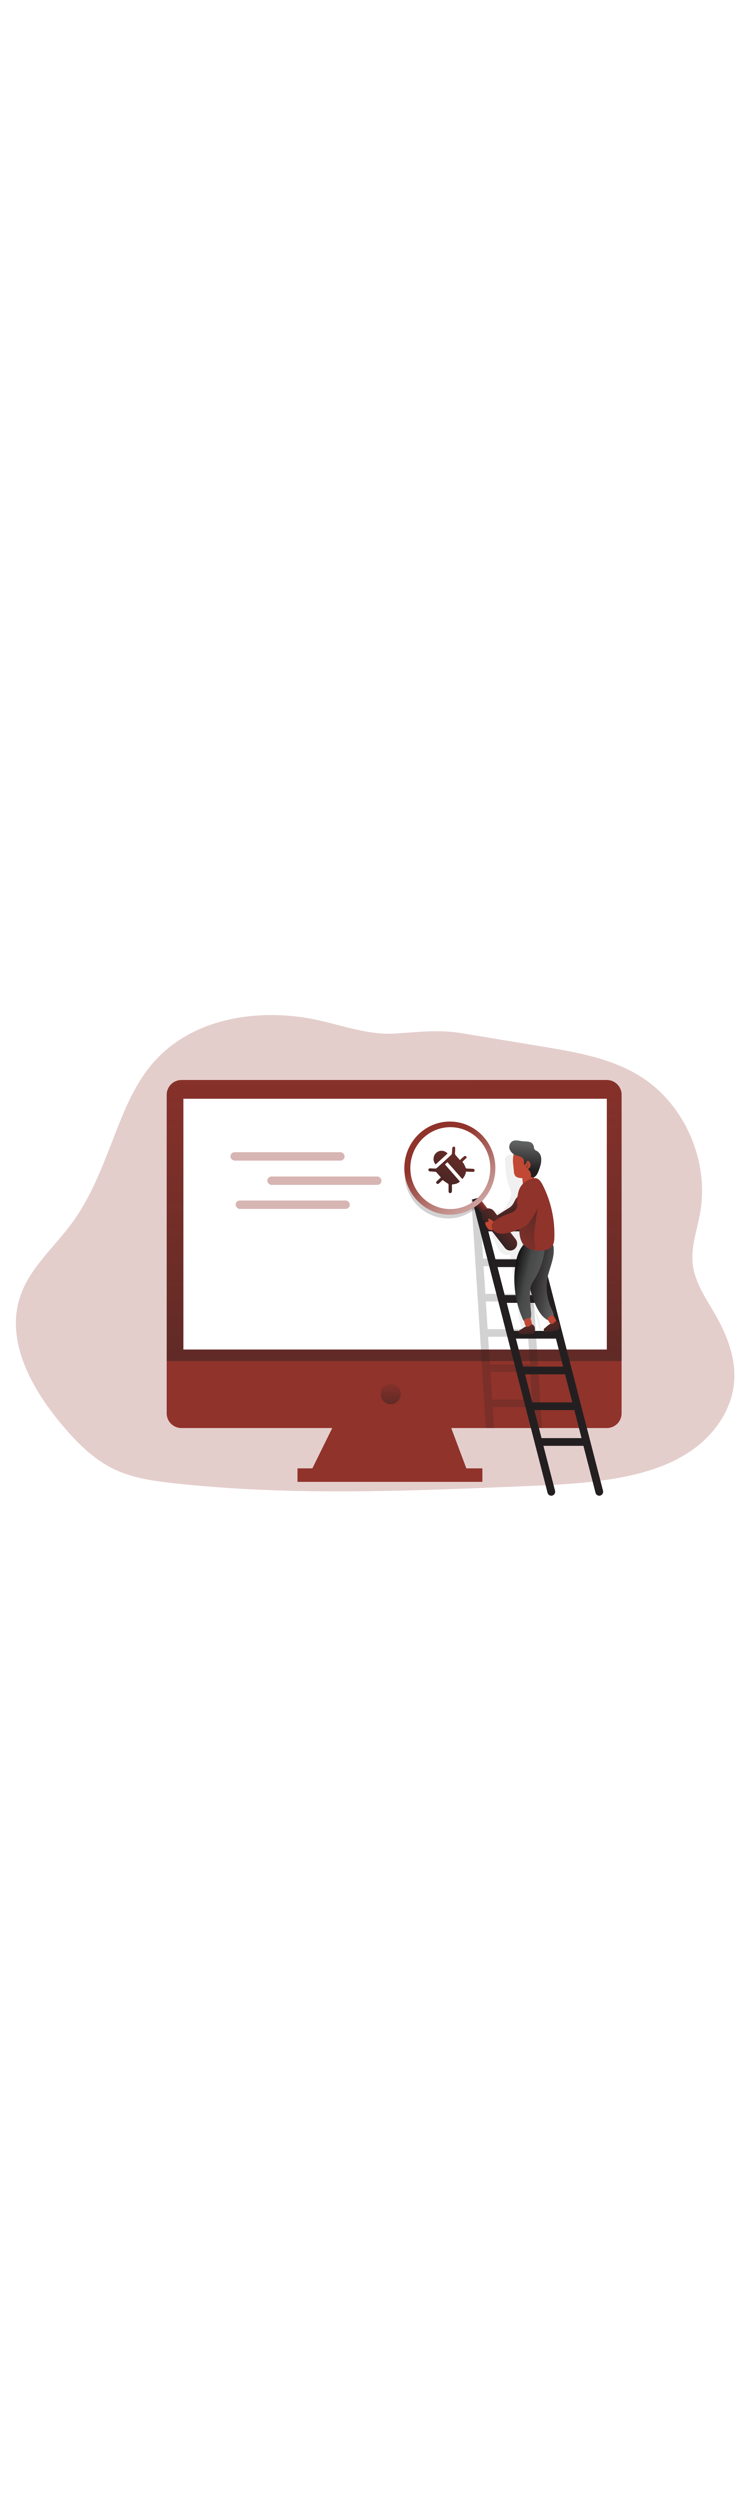 <svg id="_0260_bug_fixing" xmlns="http://www.w3.org/2000/svg" xmlns:xlink="http://www.w3.org/1999/xlink" viewBox="0 0 500 500" data-imageid="bug-fixing-1-94" imageName="Bug Fixing 1" class="illustrations_image" style="width: 151px;"><defs><style>.cls-1_bug-fixing-1-94{fill:url(#linear-gradient);}.cls-1_bug-fixing-1-94,.cls-2_bug-fixing-1-94,.cls-3_bug-fixing-1-94,.cls-4_bug-fixing-1-94,.cls-5_bug-fixing-1-94,.cls-6_bug-fixing-1-94,.cls-7_bug-fixing-1-94,.cls-8_bug-fixing-1-94,.cls-9_bug-fixing-1-94,.cls-10_bug-fixing-1-94,.cls-11_bug-fixing-1-94,.cls-12_bug-fixing-1-94,.cls-13_bug-fixing-1-94,.cls-14_bug-fixing-1-94,.cls-15_bug-fixing-1-94,.cls-16_bug-fixing-1-94,.cls-17_bug-fixing-1-94,.cls-18_bug-fixing-1-94,.cls-19_bug-fixing-1-94,.cls-20_bug-fixing-1-94,.cls-21_bug-fixing-1-94,.cls-22_bug-fixing-1-94,.cls-23_bug-fixing-1-94,.cls-24_bug-fixing-1-94,.cls-25_bug-fixing-1-94{stroke-width:0px;}.cls-2_bug-fixing-1-94{fill:url(#linear-gradient-11-bug-fixing-1-94);}.cls-3_bug-fixing-1-94{fill:url(#linear-gradient-12-bug-fixing-1-94);}.cls-4_bug-fixing-1-94{fill:url(#linear-gradient-13-bug-fixing-1-94);}.cls-5_bug-fixing-1-94{fill:url(#linear-gradient-10-bug-fixing-1-94);}.cls-6_bug-fixing-1-94{fill:url(#linear-gradient-16-bug-fixing-1-94);}.cls-7_bug-fixing-1-94{fill:url(#linear-gradient-15-bug-fixing-1-94);}.cls-8_bug-fixing-1-94{fill:url(#linear-gradient-14-bug-fixing-1-94);}.cls-9_bug-fixing-1-94{opacity:.2;}.cls-9_bug-fixing-1-94,.cls-10_bug-fixing-1-94,.cls-11_bug-fixing-1-94,.cls-20_bug-fixing-1-94{isolation:isolate;}.cls-9_bug-fixing-1-94,.cls-11_bug-fixing-1-94,.cls-22_bug-fixing-1-94{fill:#231f20;}.cls-10_bug-fixing-1-94{opacity:.36;}.cls-10_bug-fixing-1-94,.cls-20_bug-fixing-1-94,.cls-25_bug-fixing-1-94{fill:#68e1fd;}.cls-11_bug-fixing-1-94{opacity:.07;}.cls-12_bug-fixing-1-94{fill:url(#linear-gradient-4-bug-fixing-1-94);}.cls-13_bug-fixing-1-94{fill:url(#linear-gradient-2-bug-fixing-1-94);}.cls-14_bug-fixing-1-94{fill:url(#linear-gradient-3-bug-fixing-1-94);}.cls-15_bug-fixing-1-94{fill:url(#linear-gradient-8-bug-fixing-1-94);}.cls-16_bug-fixing-1-94{fill:url(#linear-gradient-9-bug-fixing-1-94);}.cls-17_bug-fixing-1-94{fill:url(#linear-gradient-7-bug-fixing-1-94);}.cls-18_bug-fixing-1-94{fill:url(#linear-gradient-5-bug-fixing-1-94);}.cls-19_bug-fixing-1-94{fill:url(#linear-gradient-6-bug-fixing-1-94);}.cls-20_bug-fixing-1-94{opacity:.24;}.cls-21_bug-fixing-1-94{fill:#606161;}.cls-23_bug-fixing-1-94{fill:#c14834;}.cls-24_bug-fixing-1-94{fill:#fff;}</style><linearGradient id="linear-gradient-bug-fixing-1-94" x1="728.72" y1="1480.98" x2="729.96" y2="1588.74" gradientTransform="translate(-471 1884.69) scale(1 -1)" gradientUnits="userSpaceOnUse"><stop offset="0" stop-color="#231f20" stop-opacity="0"/><stop offset="1" stop-color="#231f20"/></linearGradient><linearGradient id="linear-gradient-2-bug-fixing-1-94" x1="732.04" y1="1789.28" x2="733.47" y2="1261.06" gradientTransform="translate(-471.4 1881.03) scale(1 -1)" xlink:href="#linear-gradient-bug-fixing-1-94"/><linearGradient id="linear-gradient-3-bug-fixing-1-94" x1="729.71" y1="1549.43" x2="729.82" y2="1510.99" xlink:href="#linear-gradient-bug-fixing-1-94"/><linearGradient id="linear-gradient-4-bug-fixing-1-94" x1="803.69" y1="1667.97" x2="811.13" y2="1651.04" gradientTransform="translate(-471.4 1881.03) scale(1 -1)" xlink:href="#linear-gradient-bug-fixing-1-94"/><linearGradient id="linear-gradient-5-bug-fixing-1-94" x1="793.86" y1="1658.86" x2="789.38" y2="1654.87" gradientTransform="translate(-471.4 1881.03) scale(1 -1)" xlink:href="#linear-gradient-bug-fixing-1-94"/><linearGradient id="linear-gradient-6-bug-fixing-1-94" x1="817.4" y1="1657.55" x2="794.79" y2="1638.41" gradientTransform="translate(-471.4 1881.03) scale(1 -1)" xlink:href="#linear-gradient-bug-fixing-1-94"/><linearGradient id="linear-gradient-7-bug-fixing-1-94" x1="760.66" y1="1697.24" x2="843.73" y2="1582.42" gradientTransform="translate(-471.4 1881.03) scale(1 -1)" gradientUnits="userSpaceOnUse"><stop offset="0" stop-color="#fff" stop-opacity="0"/><stop offset=".13" stop-color="#fff" stop-opacity=".23"/><stop offset=".23" stop-color="#fff" stop-opacity=".41"/><stop offset=".35" stop-color="#fff" stop-opacity=".59"/><stop offset=".48" stop-color="#fff" stop-opacity=".74"/><stop offset=".6" stop-color="#fff" stop-opacity=".85"/><stop offset=".72" stop-color="#fff" stop-opacity=".93"/><stop offset=".84" stop-color="#fff" stop-opacity=".98"/><stop offset=".95" stop-color="#fff"/></linearGradient><linearGradient id="linear-gradient-8-bug-fixing-1-94" x1="841.04" y1="1610.09" x2="823.1" y2="1613.24" gradientTransform="translate(-471.4 1881.03) scale(1 -1)" xlink:href="#linear-gradient-bug-fixing-1-94"/><linearGradient id="linear-gradient-9-bug-fixing-1-94" x1="835.21" y1="1608.03" x2="807.08" y2="1614.24" gradientTransform="translate(-471.4 1881.03) scale(1 -1)" gradientUnits="userSpaceOnUse"><stop offset="0" stop-color="#010101" stop-opacity="0"/><stop offset=".55" stop-color="#010101" stop-opacity=".26"/><stop offset=".95" stop-color="#010101"/></linearGradient><linearGradient id="linear-gradient-10-bug-fixing-1-94" x1="819.82" y1="1701.51" x2="818.34" y2="1684.23" gradientTransform="translate(-471.4 1881.03) scale(1 -1)" xlink:href="#linear-gradient-bug-fixing-1-94"/><linearGradient id="linear-gradient-11-bug-fixing-1-94" x1="821.67" y1="1687.21" x2="818.09" y2="1687.37" gradientTransform="translate(-471.4 1881.03) scale(1 -1)" xlink:href="#linear-gradient-bug-fixing-1-94"/><linearGradient id="linear-gradient-12-bug-fixing-1-94" x1="806.92" y1="1629.43" x2="854.82" y2="1682.85" gradientTransform="translate(-471.4 1881.03) scale(1 -1)" xlink:href="#linear-gradient-bug-fixing-1-94"/><linearGradient id="linear-gradient-13-bug-fixing-1-94" x1="817.93" y1="1596.96" x2="821.63" y2="1567" gradientTransform="translate(-471.4 1881.03) scale(1 -1)" xlink:href="#linear-gradient-bug-fixing-1-94"/><linearGradient id="linear-gradient-14-bug-fixing-1-94" x1="834.31" y1="1599.05" x2="838.01" y2="1569.05" gradientTransform="translate(-471.4 1881.03) scale(1 -1)" xlink:href="#linear-gradient-bug-fixing-1-94"/><linearGradient id="linear-gradient-15-bug-fixing-1-94" x1="788" y1="1719.57" x2="754.41" y2="1651.53" gradientTransform="translate(-471.4 1881.03) scale(1 -1)" xlink:href="#linear-gradient-bug-fixing-1-94"/><linearGradient id="linear-gradient-16-bug-fixing-1-94" x1="778.21" y1="1724.3" x2="744.78" y2="1656.6" gradientTransform="translate(-471.4 1881.03) scale(1 -1)" xlink:href="#linear-gradient-bug-fixing-1-94"/></defs><path id="background_bug-fixing-1-94" class="cls-20_bug-fixing-1-94 targetColor" d="M210.72,97.78c-38.64-8.47-83.44-1.86-109.55,28.51-11.21,12.99-18.1,29.24-24.38,45.35-8.14,20.81-15.8,42.19-28.9,60.16-11.96,16.47-28.6,30.24-34.8,49.76-9.13,28.77,7.45,59.3,26.49,82.44,10.25,12.42,21.69,24.3,36.06,31.19,12.22,5.84,25.84,7.75,39.25,9.23,77.04,8.5,154.8,5.25,232.22,1.99,21.78-.91,43.65-1.85,65.07-5.98,16.88-3.28,33.71-8.72,47.64-19.01,13.94-10.29,24.71-25.99,26.32-43.49,1.44-15.69-4.46-31.18-12.22-44.78-6.22-10.89-13.87-21.6-15.19-34.08-1.2-11.27,2.92-22.33,4.91-33.48,6.12-34.23-9.89-71.49-38.69-90.02-19.39-12.47-42.68-16.48-65.29-20.23l-53.6-8.89c-15.88-2.64-29.05-.74-44.74.2-17.25,1.03-33.96-5.22-50.61-8.87Z" style="fill: rgb(144, 51, 43);"/><g id="monitor_bug-fixing-1-94"><polygon class="cls-25_bug-fixing-1-94 targetColor" points="309.83 397.25 205.55 397.25 223.74 360.39 296.03 360.39 309.83 397.25" style="fill: rgb(144, 51, 43);"/><polygon class="cls-1_bug-fixing-1-94" points="307.73 391.89 207.99 391.89 223.74 360.39 296.03 360.39 307.73 391.89"/><rect class="cls-25_bug-fixing-1-94 targetColor" x="197.02" y="394.6" width="122.44" height="8.93" style="fill: rgb(144, 51, 43);"/><path class="cls-25_bug-fixing-1-94 targetColor" d="M411.65,147.27v210.8c.05,5.37-4.26,9.77-9.63,9.82,0,0,0,0,0,0H120.05c-5.38-.05-9.7-4.44-9.66-9.82v-210.8c-.04-5.38,4.27-9.79,9.66-9.87h281.97c5.38.08,9.69,4.49,9.64,9.87Z" style="fill: rgb(144, 51, 43);"/><path class="cls-13_bug-fixing-1-94" d="M411.66,147.27v176.28H110.4v-176.28c-.06-5.39,4.26-9.8,9.65-9.87h281.97c5.39.07,9.7,4.48,9.65,9.87Z"/><rect class="cls-24_bug-fixing-1-94" x="121.46" y="149.82" width="280.4" height="166.07"/><ellipse class="cls-14_bug-fixing-1-94" cx="258.74" cy="345.36" rx="6.65" ry="6.8"/><rect class="cls-10_bug-fixing-1-94 targetColor" x="152.63" y="185.23" width="75.58" height="5.55" rx="2.74" ry="2.74" style="fill: rgb(144, 51, 43);"/><rect class="cls-10_bug-fixing-1-94 targetColor" x="177.04" y="201.32" width="75.58" height="5.55" rx="2.74" ry="2.74" style="fill: rgb(144, 51, 43);"/><rect class="cls-10_bug-fixing-1-94 targetColor" x="156.06" y="217.22" width="75.58" height="5.55" rx="2.74" ry="2.74" style="fill: rgb(144, 51, 43);"/></g><g id="character_bug-fixing-1-94"><path class="cls-9_bug-fixing-1-94" d="M324.93,205.76c-2.74,13.32-14.3,23.33-28.15,23.33-15.93,0-28.82-13.18-28.82-29.44-.01-3.94.76-7.84,2.26-11.48-.42,2.02-.63,4.07-.62,6.13,0,16.23,12.89,29.44,28.79,29.44,11.67-.06,22.15-7.15,26.53-17.97Z"/><path class="cls-9_bug-fixing-1-94" d="M349.18,215.21l-5.24,1.32,1.03,15.82h-26.49l-1.1-17.13-5.22,1.32,9.66,151.37h5.32l-.9-13.82h26.49l.9,13.82h5.29l-9.74-152.68ZM318.77,237.37h26.49l1.18,18.31h-26.49l-1.18-18.31ZM320.26,260.7h26.49l1.18,18.34h-26.49l-1.18-18.34ZM321.76,284.05h26.49l1.18,18.35h-26.49l-1.18-18.35ZM324.47,326.43l-1.23-18.99h26.49l1.19,18.31h-26.33l-.11.68ZM325.92,349.07l-1.19-18.34h26.49l1.18,18.34h-26.48Z"/><path class="cls-11_bug-fixing-1-94" d="M357.99,305.06c.41-6.77-1.81-13.44-6.19-18.62-.85,3.09-.16,6.37-.14,9.57.03,3.2-.85,6.84-3.64,8.35-3.02-2.2-3.79-6.37-4.32-10.12-1.96-13.79-3.92-27.58-5.89-41.37-1.97.96-4.41.15-6.02-1.37-1.61-1.51-2.56-3.59-3.48-5.61-4.11-9.06-8.29-18.43-8.6-28.4,1.55,2.12,3.14,4.27,5.32,5.71s5.13,1.97,7.37.66c1.4-.96,2.54-2.25,3.32-3.76,1.55-2.52,3.02-5.35,2.67-8.31-.28-1.49-.74-2.95-1.37-4.33-1.97-5.26-2.27-11.01-2.56-16.64-.11-.79,0-1.6.31-2.34.48-.74,1.22-1.27,2.07-1.49,4.74-1.37,9.74,1.11,11.52,5.71.96,2.67.69,5.61.85,8.45.58,8.44,5.25,16.02,6.9,24.32,1.29,6.51.67,13.24.04,19.85l-3.66,38.89"/><path class="cls-22_bug-fixing-1-94" d="M312.62,216.55l49.99,194.21c.33,1.38,1.72,2.22,3.09,1.89.01,0,.03,0,.04-.01h0c1.39-.39,2.2-1.82,1.84-3.21l-7.69-29.75h26.49l8,31.08c.33,1.38,1.72,2.22,3.09,1.89.01,0,.03,0,.04-.01h0c1.39-.39,2.2-1.82,1.84-3.21l-49.98-194.22-4.96,1.34,4.12,16.02h-26.49l-4.47-17.36-4.95,1.34ZM347.74,332.33h26.49l4.78,18.58h-26.49l-4.78-18.58ZM341.67,308.66h26.49l4.78,18.58h-26.33v.7l-4.94-19.28ZM335.59,284.99h26.49l4.78,18.58h-26.49l-4.78-18.58ZM329.47,261.29h26.49l4.78,18.58h-26.49l-4.78-18.58ZM323.38,237.63h26.49l4.78,18.58h-26.49l-4.78-18.58ZM385.12,374.56h-26.49l-4.78-18.58h26.49l4.78,18.58Z"/><path class="cls-25_bug-fixing-1-94 targetColor" d="M340.33,218.5c-.8,1.71-2.15,3.11-3.82,3.98l-7.05,4.44c-.3.16-.56.4-.74.69-.16.54-.08,1.12.22,1.59.37.94.88,1.82,1.5,2.61.63.8,1.59,1.26,2.61,1.26.88-.13,1.71-.5,2.41-1.06l8.02-5.43c.58-.33,1.07-.79,1.44-1.35.23-.49.35-1.03.36-1.57.22-2.5-.15-5.01-1.08-7.34-1.56-3.42-2.76.24-3.87,2.17Z" style="fill: rgb(144, 51, 43);"/><path class="cls-12_bug-fixing-1-94" d="M340.33,218.5c-.8,1.71-2.15,3.11-3.82,3.98l-7.05,4.44c-.3.16-.56.4-.74.69-.16.54-.08,1.12.22,1.59.37.94.88,1.82,1.5,2.61.63.8,1.59,1.26,2.61,1.26.88-.13,1.71-.5,2.41-1.06l8.02-5.43c.58-.33,1.07-.79,1.44-1.35.23-.49.35-1.03.36-1.57.22-2.5-.15-5.01-1.08-7.34-1.56-3.42-2.76.24-3.87,2.17Z"/><path class="cls-25_bug-fixing-1-94 targetColor" d="M326.12,230.86h0c-1.05.85-2.59.7-3.44-.35-.02-.02-.03-.04-.05-.06l-7.89-10.17c-.86-1.1-.67-2.68.41-3.56h0c1.04-.85,2.58-.69,3.43.35.02.02.03.04.05.07l7.89,10.19c.83,1.09.66,2.65-.4,3.53Z" style="fill: rgb(144, 51, 43);"/><path class="cls-18_bug-fixing-1-94" d="M326.12,230.86h0c-1.05.85-2.59.7-3.44-.35-.02-.02-.03-.04-.05-.06l-7.89-10.17c-.86-1.1-.67-2.68.41-3.56h0c1.04-.85,2.58-.69,3.43.35.02.02.03.04.05.07l7.89,10.19c.83,1.09.66,2.65-.4,3.53Z"/><path class="cls-25_bug-fixing-1-94 targetColor" d="M340.74,249.33h0c-1.91,1.55-4.71,1.26-6.26-.64-.03-.04-.06-.07-.09-.11l-14.39-18.62c-1.54-2.01-1.22-4.88.74-6.49h0c1.92-1.55,4.72-1.25,6.27.66.03.03.05.06.08.1l14.39,18.61c1.55,2.01,1.22,4.89-.74,6.49Z" style="fill: rgb(144, 51, 43);"/><path class="cls-19_bug-fixing-1-94" d="M340.74,249.33h0c-1.91,1.55-4.71,1.26-6.26-.64-.03-.04-.06-.07-.09-.11l-14.39-18.62c-1.54-2.01-1.22-4.88.74-6.49h0c1.92-1.55,4.72-1.25,6.27.66.03.03.05.06.08.1l14.39,18.61c1.55,2.01,1.22,4.89-.74,6.49Z"/><path class="cls-25_bug-fixing-1-94 targetColor" d="M297.91,164.92c-16.61,0-30.14,13.82-30.14,30.82s13.53,30.83,30.14,30.83,30.14-13.83,30.14-30.83-13.52-30.82-30.14-30.82ZM298.23,222.9c-14.63,0-26.49-12.17-26.49-27.12s11.89-27.13,26.49-27.13,26.49,12.18,26.49,27.13-11.87,27.12-26.49,27.12Z" style="fill: rgb(144, 51, 43);"/><path class="cls-17_bug-fixing-1-94" d="M297.91,164.92c-16.61,0-30.14,13.82-30.14,30.82s13.53,30.83,30.14,30.83,30.14-13.83,30.14-30.83-13.52-30.82-30.14-30.82ZM298.23,222.9c-14.63,0-26.49-12.17-26.49-27.12s11.89-27.13,26.49-27.13,26.49,12.18,26.49,27.13-11.87,27.12-26.49,27.12Z"/><path class="cls-21_bug-fixing-1-94" d="M362.25,270.1c-1.07,6.66.48,13.56,3.3,19.65.6,1.09,1.01,2.28,1.2,3.5.2,1.25-.36,2.51-1.42,3.2-1.29.69-2.88,0-4.05-.92-3.42-2.56-5.49-6.6-7.12-10.6-2.75-6.77-4.51-13.91-5.2-21.19-.44-3.25-.26-6.55.53-9.73.84-2.61,2.18-5.04,3.92-7.15.93-1.3,2.11-2.4,3.47-3.23,2.24-1.12,4.9-.98,7.01.38,2.56,1.58,2.88,3.42,2.86,6.25-.03,6.98-3.43,13.08-4.51,19.84Z"/><path class="cls-15_bug-fixing-1-94" d="M362.13,269.92c-1.08,6.66.48,13.56,3.3,19.65.6,1.09,1.01,2.27,1.2,3.49.2,1.25-.36,2.51-1.42,3.2-1.29.69-2.88,0-4.05-.92-3.42-2.56-5.49-6.6-7.13-10.6-2.75-6.77-4.5-13.91-5.19-21.18-.44-3.25-.26-6.55.53-9.73.84-2.61,2.17-5.04,3.92-7.16.93-1.29,2.11-2.39,3.47-3.23,2.24-1.12,4.9-.97,7.01.38,2.56,1.59,2.88,3.42,2.86,6.26-.03,6.94-3.43,13.08-4.51,19.84Z"/><path class="cls-21_bug-fixing-1-94" d="M354.35,268.75c-1.09,1.56-2,3.25-2.7,5.02-.54,1.92-.76,3.91-.67,5.9.02,3.37.21,6.75.58,10.1.21,1.9.47,3.91-.25,5.64-.72,1.73-2.85,2.88-4.21,1.71-.47-.49-.83-1.07-1.06-1.71-4.8-11.06-6.45-23.24-4.75-35.18.57-3.96,1.54-7.94,3.58-11.23,2.04-3.29,5.32-5.84,8.92-5.98,1.93-.08,5.2.67,6.46,2.5,1.26,1.84.4,5.03,0,7.24-.95,5.65-2.95,11.08-5.9,15.99Z"/><path class="cls-16_bug-fixing-1-94" d="M354.35,268.75c-1.09,1.56-2,3.25-2.7,5.02-.54,1.92-.76,3.91-.67,5.9.02,3.37.21,6.75.58,10.1.21,1.9.47,3.91-.25,5.64-.72,1.73-2.85,2.88-4.21,1.71-.47-.49-.83-1.07-1.06-1.71-4.8-11.06-6.45-23.24-4.75-35.18.57-3.96,1.54-7.94,3.58-11.23,2.04-3.29,5.32-5.84,8.92-5.98,1.93-.08,5.2.67,6.46,2.5,1.26,1.84.4,5.03,0,7.24-.95,5.65-2.95,11.08-5.9,15.99Z"/><path class="cls-23_bug-fixing-1-94" d="M323.34,229.2c-.36.59.53,1.5,0,1.99-.3.31-.81.09-1.23.17-.54.18-.87.72-.79,1.28.1.54.32,1.06.65,1.5l.94,1.47c.13.22.28.42.46.6.2.18.43.32.68.41,1.04.39,2.2.27,3.14-.33.2-.12.37-.28.51-.46.13-.18.23-.38.28-.6.25-1.41-.14-2.87-1.08-3.96-.69-.79-2.45-2.16-3.56-2.08Z"/><path class="cls-23_bug-fixing-1-94" d="M340.04,187.13c-.41,2.16-.46,4.37-.13,6.54l.4,4.17c0,1.01.28,1.99.78,2.86,1.02,1.48,3.05,1.66,4.81,1.71l.34,3.46c.01.46.12.91.32,1.32.55.75,1.51,1.09,2.41.85,2.56-.47,4.02-3.19,4.73-5.72,1-3.57,1.18-7.33.52-10.98-.34-2.63-1.5-5.09-3.32-7.03-3.68-3.54-9.58-2.29-10.88,2.82Z"/><path class="cls-21_bug-fixing-1-94" d="M345.04,177.82c-2.02-.33-4.27-.85-5.98.29-1.6,1.23-2.21,3.36-1.5,5.25.74,1.83,2.25,3.23,4.13,3.85,1.89.68,4.27.96,5.05,2.85.49,1.25,0,2.79.73,3.91l1.71-2.83c.05-.1.13-.19.23-.24.13-.03.26,0,.37.07,1.47.8,2.02,2.64,1.21,4.11-.32.58-.82,1.05-1.43,1.32,1.61,1.22,2.41,3.23,2.08,5.23.99.44,2.16.24,2.95-.5.76-.75,1.34-1.67,1.71-2.67.57-1.31,1.06-2.66,1.45-4.04.59-1.76.81-3.62.63-5.47-.18-1.86-1.21-3.53-2.79-4.52-1.23-.29-2.07-1.42-2.01-2.67-.89-4.57-5.14-3.32-8.54-3.92Z"/><path class="cls-5_bug-fixing-1-94" d="M345.04,177.82c-2.02-.33-4.27-.85-5.98.29-1.6,1.23-2.21,3.36-1.5,5.25.74,1.83,2.25,3.23,4.13,3.85,1.89.68,4.27.96,5.05,2.85.49,1.25,0,2.79.73,3.91l1.71-2.83c.05-.1.13-.19.23-.24.13-.03.26,0,.37.07,1.47.8,2.02,2.64,1.21,4.11-.32.58-.82,1.05-1.43,1.32,1.61,1.22,2.41,3.23,2.08,5.23.99.44,2.16.24,2.95-.5.76-.75,1.34-1.67,1.71-2.67.57-1.31,1.06-2.66,1.45-4.04.59-1.76.81-3.62.63-5.47-.18-1.86-1.21-3.53-2.79-4.52-1.23-.29-2.07-1.42-2.01-2.67-.89-4.57-5.14-3.32-8.54-3.92Z"/><path class="cls-2_bug-fixing-1-94" d="M348.72,194.6c.18-.1.31-.28.34-.48.02-.14.02-.29,0-.43-.06-.28-.06-.57,0-.85.08-.28.27-.52.52-.67.05-.02.11-.02.16,0,.04-.01.09-.01.14,0l.28.12c.08.03.16.08.21.15.03.06.06.12.07.18.19.88-.02,1.81-.59,2.51-.05.07-.12.13-.2.18-.1.05-.21.08-.32.08-.25.04-.51.02-.75-.07-.14-.08-.44-.26-.38-.44s.37-.22.51-.27Z"/><path class="cls-25_bug-fixing-1-94 targetColor" d="M367.14,241.57c-.05,1.86-.21,3.81-1.19,5.36-1.64,2.68-5.13,3.47-8.22,3.47-1.4.02-2.79-.12-4.16-.39-1.01-.17-2-.45-2.95-.85-2.27-.95-4.13-2.67-5.26-4.86-.77-1.82-1.23-3.75-1.34-5.72-.36-3.02-.72-6.04-1-9.09-.31-3.42-.51-6.78-.54-10.16-.09-2.7.21-5.4.9-8.01.68-2.6,2.23-4.89,4.39-6.49,1.71-1.18,5.03-2.67,7.19-2.36,2.41.34,4.03,3.57,4.98,5.56,5.07,10.44,7.54,21.96,7.19,33.56Z" style="fill: rgb(144, 51, 43);"/><path class="cls-3_bug-fixing-1-94" d="M354.33,234.46c-.5,2.9-.68,5.84-.54,8.78.15,1.97,1.23,4.41.15,6.27-.1.18-.23.35-.37.5-1.01-.17-2-.45-2.95-.85-2.27-.95-4.13-2.67-5.26-4.86-.77-1.82-1.23-3.75-1.34-5.72-.36-3.02-.72-6.04-1-9.09.69-2.81,2.83-5.07,4.75-7.22,2.75-3.02,5.39-6.31,6.63-10.25,1.17.65,1.97,1.82,2.15,3.15.16,1.33.12,2.67-.13,3.99-.72,5.08-1.42,10.18-2.1,15.31Z"/><path class="cls-25_bug-fixing-1-94 targetColor" d="M349.06,208.94c-3.57,3.32-4.58,8.54-6.78,12.94-.29.65-.68,1.24-1.14,1.78-1.04,1.13-2.56,1.61-4,2.12-2.94,1.05-5.75,2.41-8.38,4.08-1.3.66-2.35,1.75-2.96,3.08-.68,1.97.55,4.23,2.33,5.25,1.85.92,3.95,1.22,5.98.85,3.88-.58,7.65-1.75,11.18-3.47,1.23-.5,2.38-1.17,3.42-1.99.89-.83,1.69-1.76,2.37-2.78,1.17-1.57,2.24-3.21,3.22-4.9,1.88-3.37,3.05-7.09,3.42-10.94.26-1.76.07-3.56-.53-5.23-1.74-4.13-5.42-3.3-8.12-.79Z" style="fill: rgb(144, 51, 43);"/><path class="cls-23_bug-fixing-1-94" d="M352.22,298.75c.24.85.44,1.96-.11,2.69-.28.35-.68.58-1.13.64-.61.06-1.22-.1-1.71-.47-.5-.38-.9-.87-1.2-1.43-.51-.92-.8-1.95-.85-3-.04-.32.02-.65.15-.94.23-.36.58-.62.99-.73.77-.29,2.22-.79,2.88-.06s.73,2.37.97,3.29Z"/><path class="cls-23_bug-fixing-1-94" d="M368.16,296.33c.48.79.97,1.71.63,2.62-.17.42-.49.75-.9.93-.57.25-1.22.27-1.8.05-.58-.22-1.11-.57-1.54-1.03-.74-.74-1.3-1.64-1.62-2.63-.12-.3-.16-.63-.11-.95.12-.41.38-.76.74-.98.66-.5,1.91-1.4,2.75-.85s1.37,1.98,1.85,2.84Z"/><path class="cls-25_bug-fixing-1-94 targetColor" d="M350.36,300.64c-.5.18-1.05.23-1.57.14-.27-.05-.54-.05-.8,0-.23.08-.44.19-.63.32l-2.96,1.9c-.38.17-.68.48-.85.85-.11.52.13,1.05.59,1.32.46.23.96.36,1.47.37,2.31.21,4.64.13,6.94-.24.34-.03.66-.15.93-.35.18-.18.32-.41.4-.66.38-.9.47-1.89.27-2.85-.17-.9-.74-1.67-1.54-2.11-.89-.23-1.54.97-2.25,1.31Z" style="fill: rgb(144, 51, 43);"/><path class="cls-25_bug-fixing-1-94 targetColor" d="M366.45,298.58c-.48.24-1.01.35-1.55.32-.27,0-.54.04-.79.13-.22.1-.41.24-.59.4l-2.7,2.25c-.35.23-.6.57-.73.97-.05.53.25,1.03.74,1.24.48.18,1,.24,1.5.18,2.32-.08,4.61-.45,6.84-1.09.32-.08.62-.24.85-.47.16-.21.27-.45.32-.7.26-.94.24-1.93-.07-2.85-.26-.72-.97-1.76-1.78-1.91-.88-.16-1.38,1.11-2.06,1.54Z" style="fill: rgb(144, 51, 43);"/><path class="cls-4_bug-fixing-1-94" d="M350.36,300.64c-.5.18-1.05.23-1.57.14-.27-.05-.54-.05-.8,0-.23.08-.44.19-.63.32l-2.96,1.9c-.38.17-.68.48-.85.85-.11.52.13,1.05.59,1.32.46.23.96.36,1.47.37,2.31.21,4.64.13,6.94-.24.34-.03.66-.15.93-.35.18-.18.32-.41.4-.66.38-.9.47-1.89.27-2.85-.17-.9-.74-1.67-1.54-2.11-.89-.23-1.54.97-2.25,1.31Z"/><path class="cls-8_bug-fixing-1-94" d="M366.45,298.58c-.48.24-1.01.35-1.55.32-.27,0-.54.04-.79.13-.22.1-.41.24-.59.4l-2.7,2.25c-.35.23-.6.57-.73.97-.05.53.25,1.03.74,1.24.48.18,1,.24,1.5.18,2.32-.08,4.61-.45,6.84-1.09.32-.08.62-.24.85-.47.16-.21.27-.45.32-.7.26-.94.24-1.93-.07-2.85-.26-.72-.97-1.76-1.78-1.91-.88-.16-1.38,1.11-2.06,1.54Z"/><path class="cls-25_bug-fixing-1-94 targetColor" d="M304.55,190.47c.85-.85,1.71-1.56,2.56-2.3.19-.17.42-.44.62-.43.39-.02.76.1,1.08.32.29.32.27.82-.05,1.11-.03.02-.06.05-.09.07-.81.76-1.63,1.51-2.5,2.32.24.27.46.56.66.85.54.83.99,1.71,1.35,2.63.11.67.73,1.14,1.41,1.04,1.2,0,2.41.09,3.61.16.75,0,1.09.39,1.07,1.04s-.41,1-1.14.97c-1.49-.05-2.96-.14-4.53-.21-.27,1.87-1.13,3.6-2.46,4.95l-9.8-11.18-1.67,1.51,9.89,11.32c-1.2,1.1-2.75,1.74-4.38,1.81-.73,0-.97.27-.93,1.02.07,1.1,0,2.2,0,3.31,0,.97-.43,1.53-1.15,1.52s-1.03-.48-1.03-1.54v-3.85c.03-.41-.2-.8-.58-.97-1.11-.68-2.16-1.48-3.38-2.32l-1.38,1.27-.85.79c-.72.65-1.31.72-1.75.22s-.32-1.04.42-1.71l2.46-2.26c-1.09-1.23-2.12-2.43-3.18-3.59-.21-.15-.46-.22-.71-.21-1.08-.08-2.15-.13-3.23-.19-.79,0-1.17-.39-1.16-1.06,0-.67.37-.97,1.2-.95,1.1,0,2.2.15,3.31.15.4-.02.77-.16,1.08-.42,3.2-2.89,6.37-5.79,9.54-8.72.25-.28.41-.63.44-1,.11-1.09.13-2.2.19-3.3,0-.21,0-.5.15-.6.32-.25.73-.6,1.05-.55.38.14.66.46.74.85.03,1.1,0,2.2-.13,3.3-.1.63.11,1.26.56,1.71.91.99,1.77,2.03,2.69,3.09Z" style="fill: rgb(144, 51, 43);"/><path class="cls-25_bug-fixing-1-94 targetColor" d="M296.39,186.1l-7.88,7.21c-1.11-1.18-1.59-2.82-1.31-4.41.36-2.88,3-4.93,5.88-4.56,1.28.16,2.45.79,3.3,1.76Z" style="fill: rgb(144, 51, 43);"/><path class="cls-7_bug-fixing-1-94" d="M304.56,190.45c.85-.85,1.71-1.56,2.56-2.3.19-.17.42-.44.62-.43.39-.02.76.1,1.08.32.29.32.27.82-.05,1.11-.03.02-.06.05-.09.07-.81.76-1.63,1.51-2.5,2.32.24.27.46.56.66.85.54.83.99,1.71,1.35,2.63.11.67.74,1.14,1.41,1.03,1.2,0,2.41.1,3.61.17.75,0,1.09.39,1.07,1.04s-.41,1-1.14.97c-1.49-.05-2.96-.14-4.53-.21-.27,1.87-1.13,3.6-2.46,4.95l-9.8-11.18-1.68,1.51,9.89,11.32c-1.2,1.1-2.75,1.74-4.38,1.81-.73,0-.97.27-.93,1.02.07,1.1.04,2.2.04,3.31,0,.97-.43,1.53-1.15,1.51s-1.03-.47-1.03-1.53v-3.86c.03-.41-.2-.8-.58-.96-1.11-.68-2.16-1.48-3.38-2.32l-1.41,1.29-.85.79c-.72.65-1.31.72-1.75.22s-.32-1.04.42-1.71l2.46-2.26c-1.09-1.23-2.12-2.43-3.18-3.6-.21-.14-.46-.21-.71-.2-1.08-.08-2.15-.13-3.23-.19-.79-.04-1.17-.39-1.16-1.06s.37-.97,1.2-.95c1.1,0,2.2.15,3.31.15.4-.02.78-.16,1.09-.42,3.19-2.89,6.37-5.79,9.53-8.72.25-.28.41-.63.44-1,.11-1.09.13-2.2.19-3.3,0-.21,0-.5.15-.6.32-.25.73-.6,1.05-.55.38.14.66.46.74.85.03,1.1,0,2.2-.13,3.3-.1.63.11,1.26.56,1.71.91.97,1.77,2.02,2.69,3.08Z"/><path class="cls-6_bug-fixing-1-94" d="M296.39,186.05l-7.88,7.21c-1.1-1.18-1.59-2.82-1.3-4.41.37-2.88,3.01-4.92,5.89-4.55,1.27.16,2.44.78,3.29,1.75Z"/></g></svg>